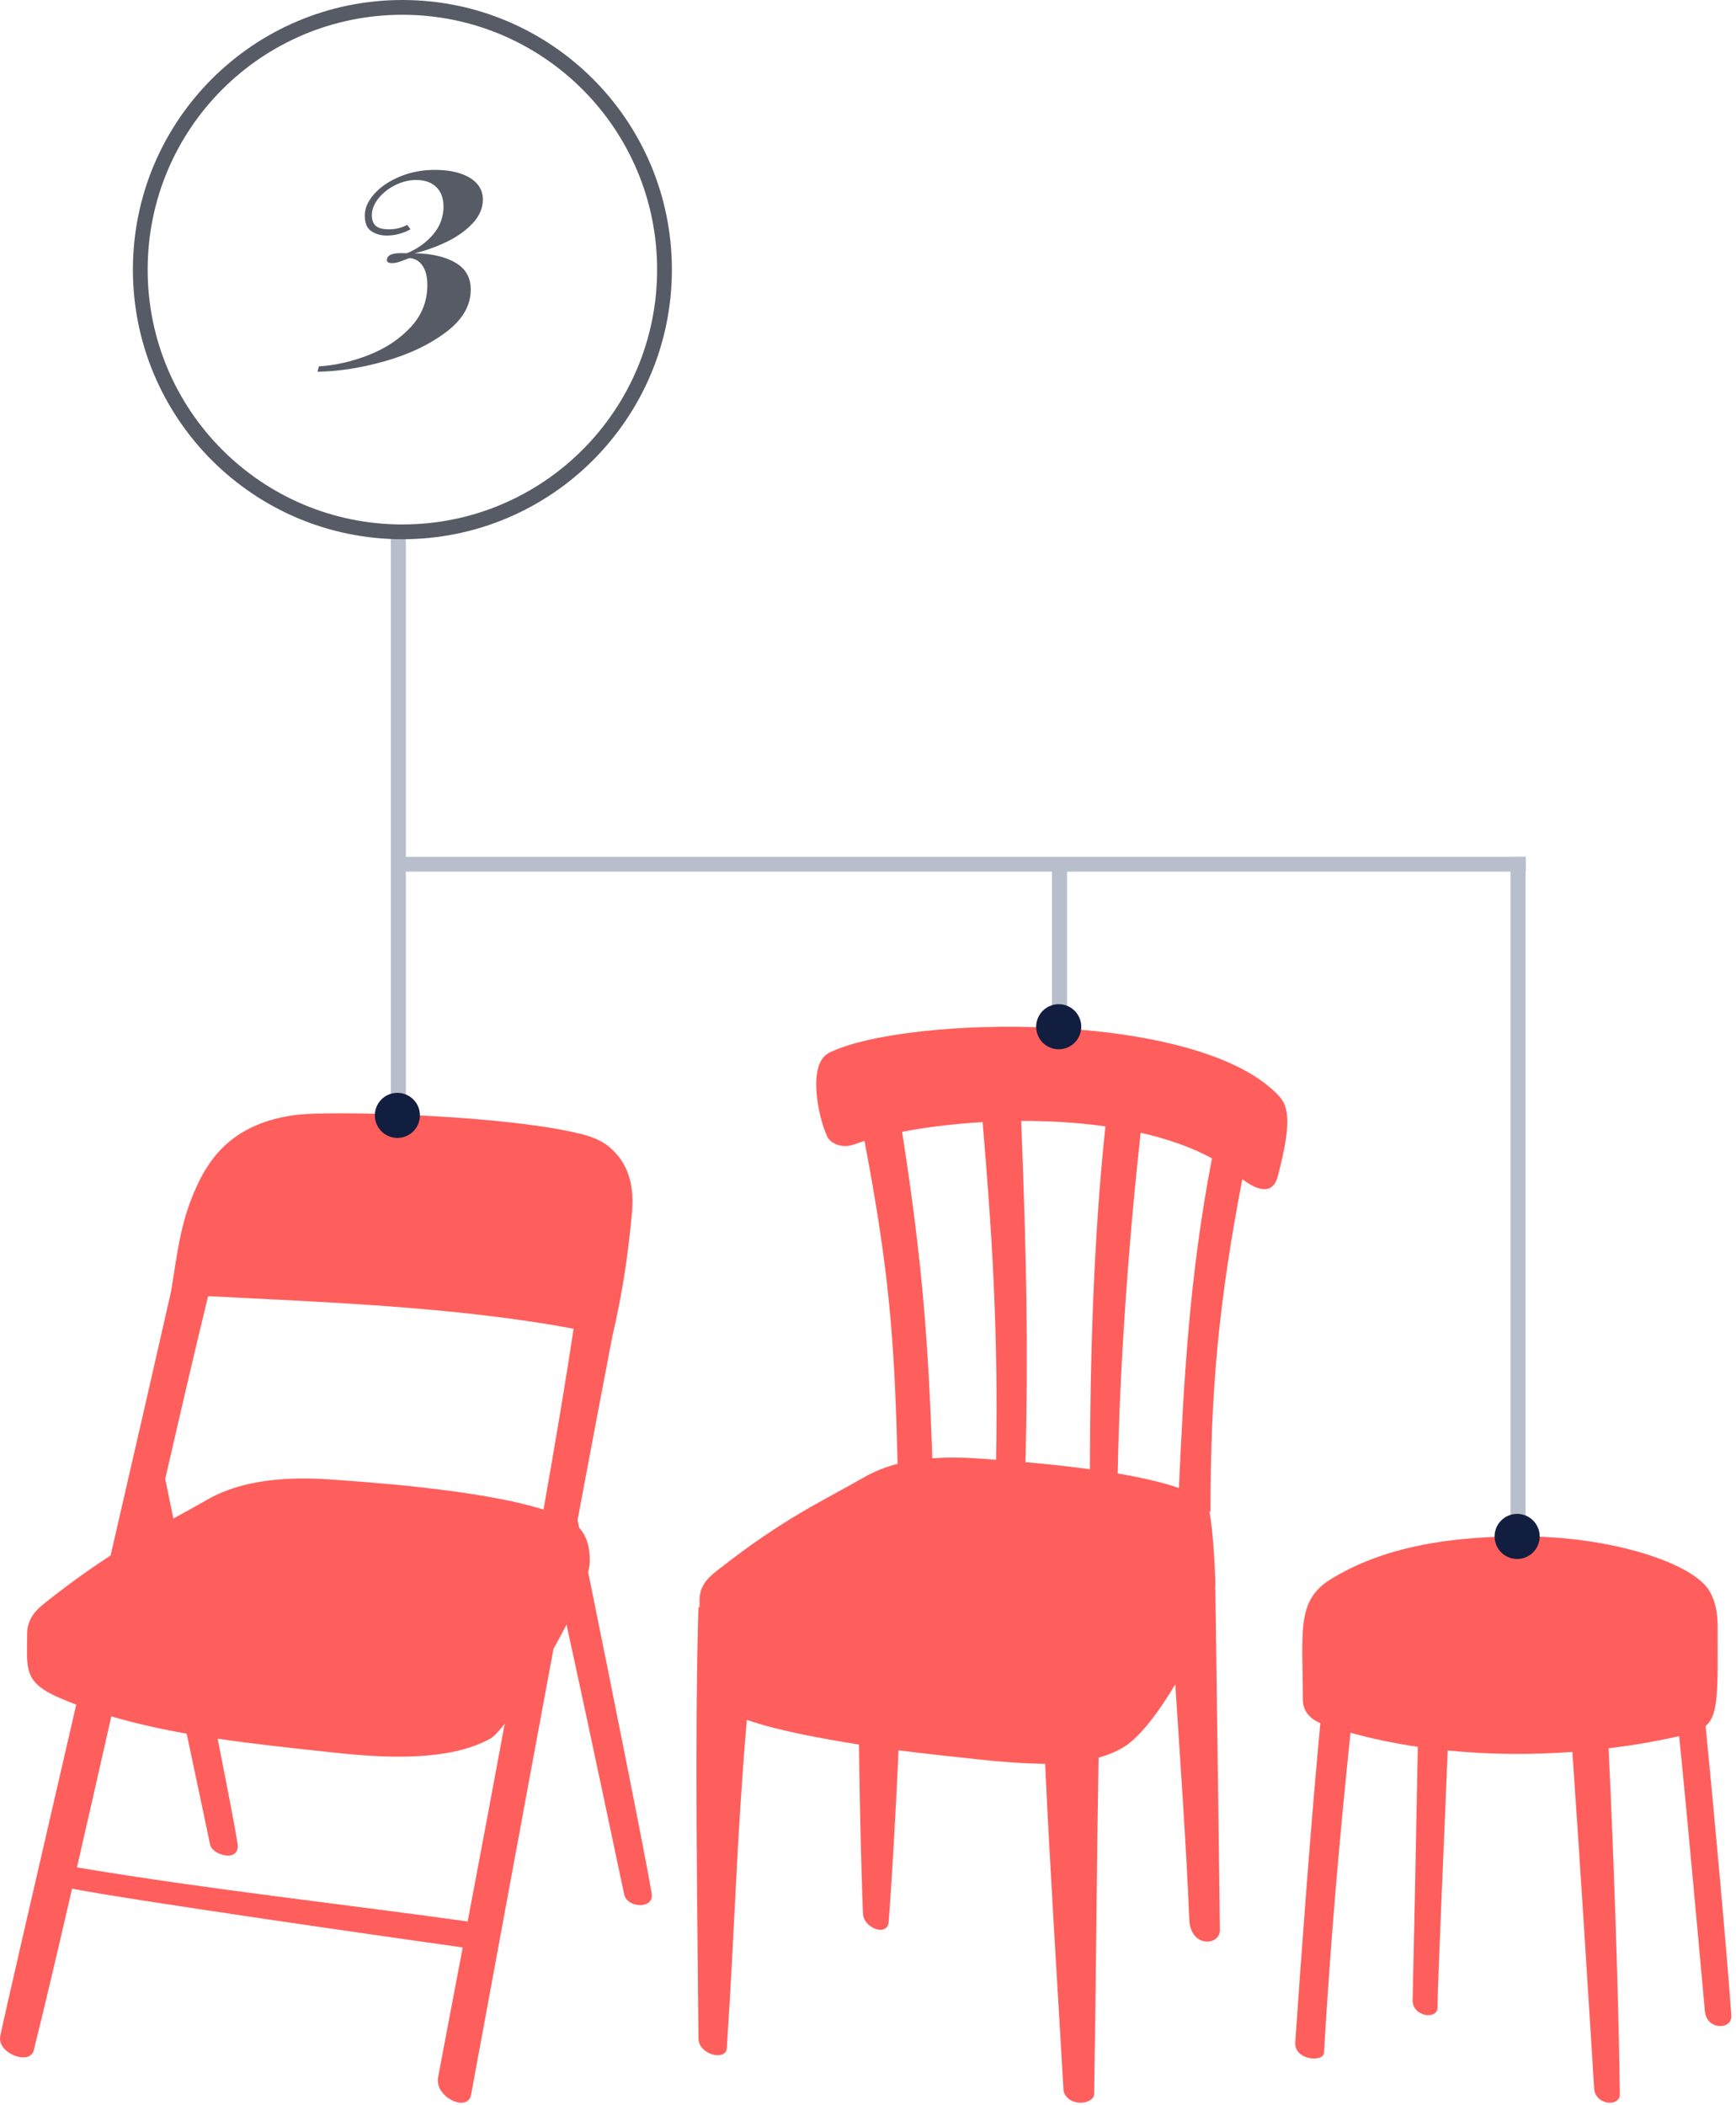 <svg width="231" height="280" viewBox="0 0 231 280" xmlns="http://www.w3.org/2000/svg">
  <g fill="none" fill-rule="evenodd">
    <path d="M51.475 31.327c-.806 0-1.496-.195-2.072-.585-.576-.39-.864-1.084-.864-2.082 0-.96.415-1.91 1.247-2.85.83-.94 1.963-1.71 3.396-2.312 1.433-.6 2.987-.902 4.663-.902 1.305 0 2.44.16 3.406.48.966.32 1.708.774 2.226 1.363.518.587.777 1.284.777 2.09 0 1.15-.457 2.213-1.372 3.185-.915.973-2.066 1.79-3.454 2.457-1.39.665-2.806 1.17-4.25 1.516 2.25.038 4.057.454 5.42 1.247 1.362.793 2.043 1.99 2.043 3.588 0 2.11-1.09 3.99-3.272 5.64-2.18 1.652-4.866 2.934-8.058 3.85-3.19.913-6.214 1.39-9.066 1.428l.19-.71c2.215-.14 4.434-.648 6.66-1.524s4.078-2.108 5.555-3.694c1.48-1.586 2.217-3.46 2.217-5.622 0-1.05-.21-1.893-.633-2.533-.422-.64-1.01-.985-1.765-1.036-.615.244-1.076.416-1.383.52-.307.1-.607.152-.902.152-.473 0-.71-.134-.71-.403 0-.026.013-.09.04-.193.1-.486.728-.73 1.88-.73.32 0 .568.008.748.02 1.432-.6 2.603-1.442 3.51-2.523.91-1.08 1.363-2.312 1.363-3.694 0-1.1-.32-1.963-.96-2.59-.64-.627-1.534-.94-2.685-.94-.933 0-1.857.227-2.772.68-.915.455-1.663 1.047-2.245 1.776-.582.73-.873 1.47-.873 2.226 0 .64.176 1.113.527 1.42.352.307.93.46 1.737.46.908 0 1.72-.198 2.437-.595l.442.595c-1.01.55-2.06.825-3.147.825z" fill="#575B66"/>
    <path d="M228.553 216.15c-.003-1.59-.282-3.174-1.083-4.537-2.177-3.71-13.01-7.275-24.96-7.275-11.953 0-19.742 2.202-25.428 5.7-4.648 2.858-3.718 7.027-3.718 16.05 0 1.77 1.367 2.717 2.33 3.088-1.28 13.634-2.448 29.516-3.344 42.492-.103 2.406 3.802 2.626 3.825 1.362.913-15.504 2.14-29.27 3.53-42.572 2.722.763 5.725 1.4 8.956 1.877-.177 9.888-.626 31.564-.688 33.677-.065 2.206 3.316 2.694 3.316.98 0-3.382.988-24.667 1.347-34.172 5.14.514 10.734.622 16.59.19.99 14.045 2.466 37.754 2.897 44.75.14 2.276 3.444 2.486 3.422.79-.186-14.05-.844-32.172-1.498-46.014 3.087-.38 6.226-.912 9.39-1.617 1.188 11.73 2.603 27.71 3.43 36.624.274 2.547 3.693 2.438 3.514.5-.675-9.276-2.206-26.027-3.423-38.47 1.756-1.506 1.613-4.668 1.596-13.425zM156.87 197.914c-2.205-.782-5.09-1.417-8.14-1.934.25-14.128 1.453-30.985 3.058-45.318 3.48.786 6.716 1.896 9.485 3.402-3.026 15.672-3.74 29.47-4.402 43.85m-32.81-3.955c-.526-15.21-1.305-26.044-4.025-43.425 3.134-.602 6.804-1.062 10.716-1.29 1.197 14.262 2.105 27.274 1.79 44.91-.815-.06-1.45-.103-1.83-.13-1.543-.115-3.962-.268-6.65-.066m23.03-44.148c-1.605 15.07-2.035 31.16-2.066 45.605-3.052-.416-6.07-.724-8.57-.946.37-15.163.154-26.46-.567-45.382 3.723-.01 7.53.21 11.202.724m-36.77-9.785c-2.833 1.41-1.592 8.154-.258 11.13.375.836 1.905 1.686 3.622 1.05.415-.155.873-.305 1.35-.452 3.28 17.308 4.008 26.35 4.4 42.945-1.523.395-3.03.96-4.42 1.762-5.376 3.11-10.53 5.324-19.354 12.246-1 .784-2.573 1.91-2.573 4.05 0 .347-.004.726-.008 1.12l-.14-.22c-.524 18.193-.142 39.038 0 57.442 0 2.195 3.662 3.083 3.774 1.31 1.127-17.125 1.275-27.29 2.66-43.658 4.328 1.5 10.192 2.514 14.93 3.282.073 8.324.427 20.85.535 22.54.12 1.895 3.256 3.07 3.416 1.038.338-4.307.952-14.45 1.305-22.814 3.608.465 7.24.842 10.82 1.232 2.42.265 5.837.54 8.69.568.666 14.22 1.618 29.103 2.458 43.556.703 2.193 4.046 1.724 4.068.364.277-16.902.328-30.024.59-44.742 1.247-.348 2.408-.818 3.426-1.458 2.074-1.303 4.583-4.595 6.78-8.302.7 11.017 1.432 21.028 1.86 31.212.103 3.892 4.075 3.588 4.072 1.49-.234-19.877-.33-24.075-.603-45.372l-.045-.023c.03-.27.05-.524.046-.75-.024-1.465-.297-7.198-.804-9.557l.158.055c0-16.5 1.146-28.1 4.234-44.24 1.6 1.244 4.004 2.417 4.728-.4 1.49-5.79 1.78-8.867.22-10.576-10.612-11.635-49.912-10.817-59.935-5.827M62.228 255.56c-17.51-2.436-34.334-4.244-51.987-7.19 1.46-6.354 3-13.148 4.57-20.09 3.238.954 6.6 1.697 10.028 2.304 1.696 7.976 3 14.205 3.12 14.77.31 1.44 4.038 2.42 3.653-.144-.253-1.697-1.283-7.046-2.652-13.96 5.086.75 10.26 1.284 15.34 1.838 6.407.698 15.364 1.297 20.98-1.87.416-.234 1.076-.932 1.878-1.943-1.753 9.47-3.475 18.61-4.928 26.286m14.095-78.83c-.928 6.235-2.35 14.684-4 24.05-8.608-2.737-24.765-3.74-27.666-3.956-3.534-.26-11.26-.73-17.125 2.66-1.483.858-2.95 1.654-4.47 2.485l-1.076-5.278c2.044-8.91 3.988-17.244 5.702-24.298 14.126.743 32.746 1.34 48.635 4.337m1.942 32.36c.148-.612.23-1.152.223-1.593-.03-1.91-.45-3.09-1.226-4.078-.055-.07-.13-.138-.194-.207l-.215-1.057c1.64-8.74 3.214-17.06 4.614-24.344 1.554-6.658 2.186-11.805 2.616-16.465.312-3.376-.28-6.518-3.033-8.816-1.524-1.27-3.656-1.73-5.687-2.14-10.58-2.14-31.152-2.65-35.7-2.132-8.902 1.015-11.94 6.168-13.493 9.53-2.223 4.816-2.585 9.07-3.413 13.993-1.868 8.267-4.847 21.233-8.042 35.1-2.44 1.583-5.15 3.496-8.297 5.963-1.092.856-2.807 2.085-2.807 4.42 0 4.672-.59 6.442 4.315 8.56.728.316 1.468.61 2.215.896C4.957 249.177.32 269.275.03 270.832c-.425 2.275 3.948 3.933 4.463 1.863 1.448-5.817 3.19-13.224 5.096-21.495 8.092 1.56 41.99 6.416 51.982 7.822-1.847 9.74-3.137 16.467-3.28 17.33-.434 2.6 3.95 4.653 4.395 2.25 2.515-13.578 6.736-36.565 10.966-59.31.608-1.077 1.19-2.157 1.73-3.212 3.294 14.98 7.445 34.89 7.683 35.916.416 1.79 3.99 1.97 3.653-.142-.602-3.78-4.993-25.708-8.455-42.763" fill="#FF5F5C"/>
    <path fill="#B8BECC" fill-rule="nonzero" d="M52 70v80h2V70"/>
    <path d="M49.877 148.35c0 1.658 1.343 3 3 3s3-1.342 3-3c0-1.656-1.343-3-3-3s-3 1.344-3 3z" fill="#121E3F"/>
    <path fill="#B8BECC" fill-rule="nonzero" d="M139.982 115.018v23.578h2v-23.578"/>
    <path d="M137.877 136.56c0 1.658 1.343 3 3 3s3-1.342 3-3c0-1.655-1.343-3-3-3s-3 1.345-3 3z" fill="#121E3F"/>
    <path fill="#B8BECC" fill-rule="nonzero" d="M52.07 115.93h150.966v-1.965H52.07"/>
    <path d="M53.544 71.72c-19.805 0-35.86-16.056-35.86-35.86C17.684 16.055 33.74 0 53.544 0s35.86 16.055 35.86 35.86c0 19.804-16.055 35.86-35.86 35.86zm0-1.966c18.72 0 33.895-15.175 33.895-33.894 0-18.72-15.177-33.895-33.896-33.895-18.72 0-33.895 15.175-33.895 33.895 0 18.72 15.174 33.894 33.894 33.894z" fill="#575B66" fill-rule="nonzero"/>
    <path fill="#B8BECC" fill-rule="nonzero" d="M201 114v92h2v-92"/>
    <path d="M198.877 204.35c0 1.658 1.343 3 3 3s3-1.342 3-3c0-1.656-1.343-3-3-3s-3 1.344-3 3z" fill="#121E3F"/>
  </g>
</svg>
